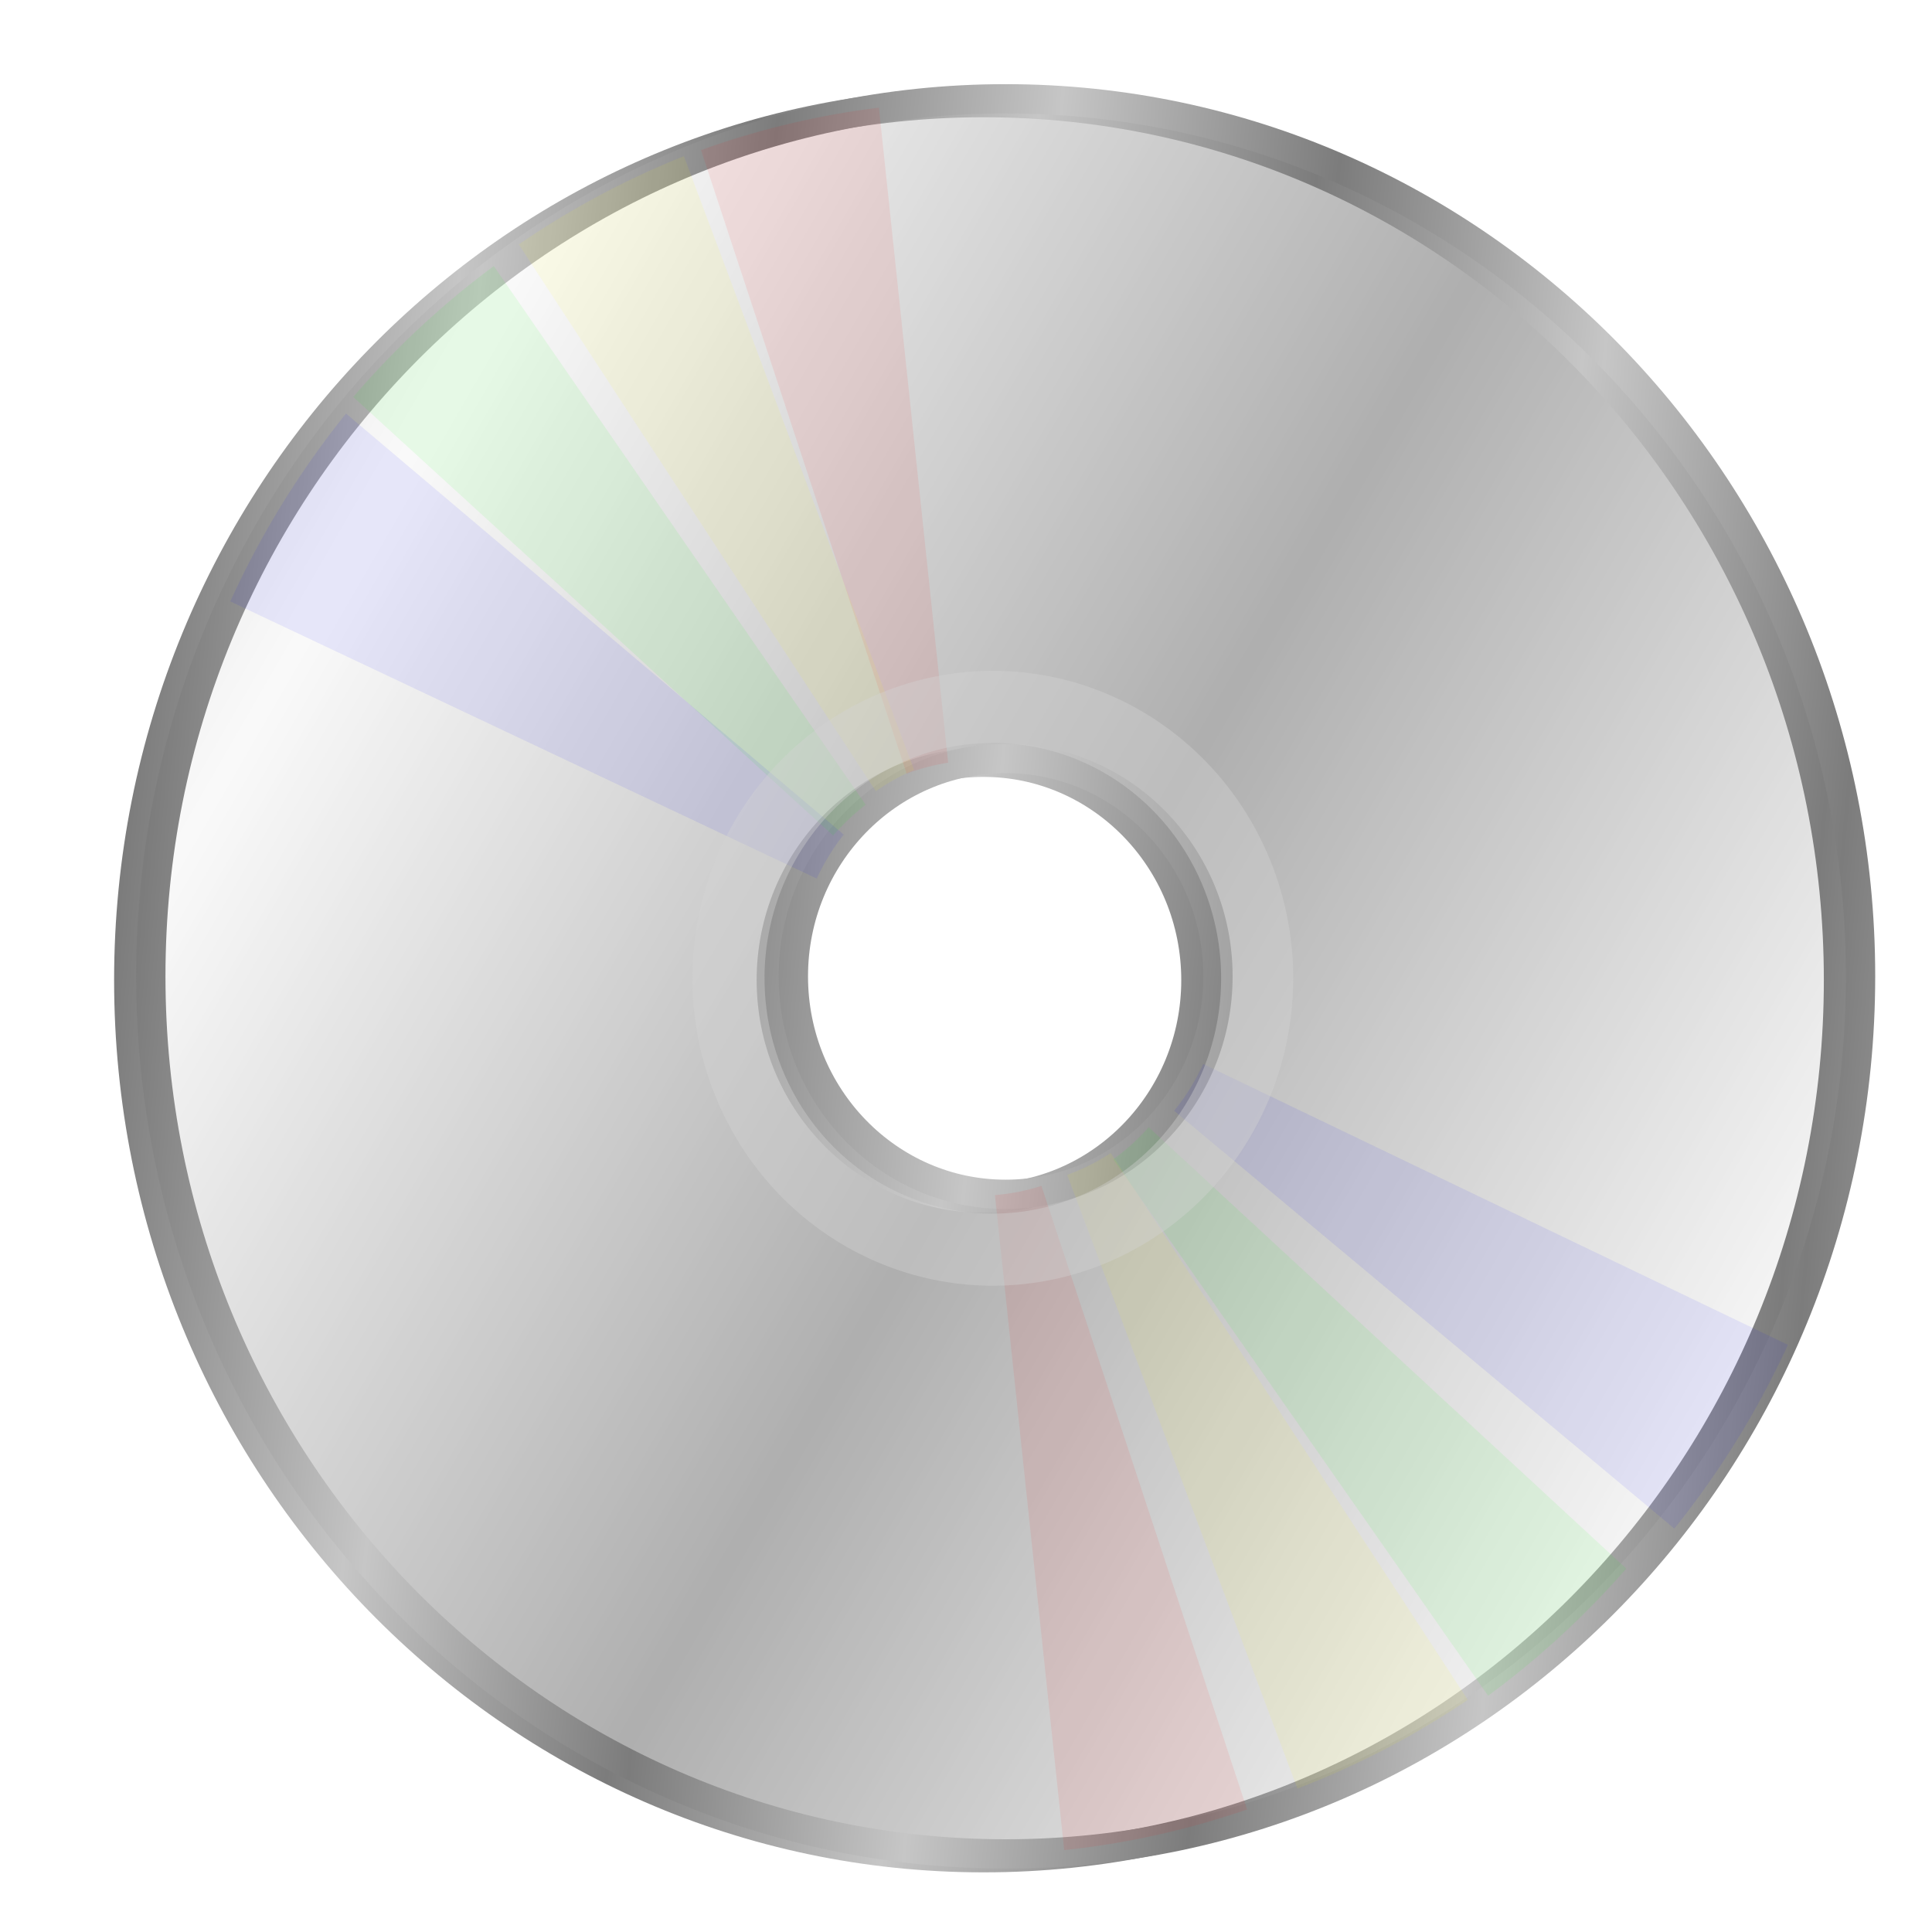<svg xmlns="http://www.w3.org/2000/svg" xmlns:svg="http://www.w3.org/2000/svg" xmlns:xlink="http://www.w3.org/1999/xlink" id="svg2" width="48" height="48" version="1.0"><defs id="defs4"><linearGradient id="linearGradient2690"><stop id="stop2692" offset="0" stop-color="green" stop-opacity="1"/><stop id="stop2694" offset="1" stop-color="green" stop-opacity="0"/></linearGradient><linearGradient id="linearGradient2618"><stop id="stop2620" offset="0" stop-color="#5f9" stop-opacity="1"/><stop id="stop2622" offset="1" stop-color="#5f9" stop-opacity="0"/></linearGradient><linearGradient id="linearGradient2610"><stop id="stop2612" offset="0" stop-color="#5f9" stop-opacity="1"/><stop id="stop2614" offset="1" stop-color="#5f9" stop-opacity="0"/></linearGradient><linearGradient id="linearGradient2602"><stop id="stop2604" offset="0" stop-color="#5f9" stop-opacity="1"/><stop id="stop2606" offset="1" stop-color="#5f9" stop-opacity="0"/></linearGradient><linearGradient id="linearGradient2594"><stop id="stop2596" offset="0" stop-color="#5f9" stop-opacity="1"/><stop id="stop2598" offset="1" stop-color="#5f9" stop-opacity="0"/></linearGradient><linearGradient id="linearGradient2586"><stop id="stop2588" offset="0" stop-color="#5f9" stop-opacity="1"/><stop id="stop2590" offset="1" stop-color="#5f9" stop-opacity="0"/></linearGradient><linearGradient id="linearGradient2578"><stop id="stop2580" offset="0" stop-color="#5f9" stop-opacity="1"/><stop id="stop2582" offset="1" stop-color="#5f9" stop-opacity="0"/></linearGradient><linearGradient id="linearGradient2570"><stop id="stop2572" offset="0" stop-color="#5f9" stop-opacity="1"/><stop id="stop2574" offset="1" stop-color="#5f9" stop-opacity="0"/></linearGradient><linearGradient id="linearGradient2562"><stop id="stop2564" offset="0" stop-color="#5f9" stop-opacity="1"/><stop id="stop2566" offset="1" stop-color="#5f9" stop-opacity="0"/></linearGradient><linearGradient id="linearGradient2554"><stop id="stop2556" offset="0" stop-color="#5f9" stop-opacity="1"/><stop id="stop2558" offset="1" stop-color="#5f9" stop-opacity="0"/></linearGradient><linearGradient id="linearGradient2546"><stop id="stop2548" offset="0" stop-color="#5f9" stop-opacity="1"/><stop id="stop2550" offset="1" stop-color="#5f9" stop-opacity="0"/></linearGradient><linearGradient id="linearGradient14411"><stop id="stop14413" offset="0" stop-color="#fff" stop-opacity="1"/><stop id="stop14415" offset="1" stop-color="#fff" stop-opacity="0"/></linearGradient><linearGradient id="linearGradient9335" x1="372.107" x2="397.592" y1="151.397" y2="157.548" gradientUnits="userSpaceOnUse" xlink:href="#linearGradient2554"/><linearGradient id="linearGradient9337" x1="366.395" x2="383.092" y1="157.548" y2="170.125" gradientUnits="userSpaceOnUse" xlink:href="#linearGradient2546"/><linearGradient id="linearGradient9339" x1="358.486" x2="371.668" y1="160.624" y2="175.906" gradientUnits="userSpaceOnUse" xlink:href="#linearGradient2562"/><linearGradient id="linearGradient9341" x1="344.425" x2="364.198" y1="162.821" y2="182.656" gradientUnits="userSpaceOnUse" xlink:href="#linearGradient2570"/><linearGradient id="linearGradient9343" x1="336.077" x2="353.213" y1="170.73" y2="187.259" gradientUnits="userSpaceOnUse" xlink:href="#linearGradient2578"/><linearGradient id="linearGradient9345" x1="327.728" x2="342.668" y1="172.927" y2="190.943" gradientUnits="userSpaceOnUse" xlink:href="#linearGradient2586"/><linearGradient id="linearGradient9347" x1="317.182" x2="334.758" y1="173.806" y2="193.579" gradientUnits="userSpaceOnUse" xlink:href="#linearGradient2594"/><linearGradient id="linearGradient9349" x1="313.667" x2="325.531" y1="183.034" y2="200.369" gradientUnits="userSpaceOnUse" xlink:href="#linearGradient2602"/><linearGradient id="linearGradient9351" x1="310.152" x2="322.125" y1="187.867" y2="201.906" gradientUnits="userSpaceOnUse" xlink:href="#linearGradient2610"/><linearGradient id="linearGradient9353" x1="303.561" x2="312.578" y1="191.821" y2="203.246" gradientUnits="userSpaceOnUse" xlink:href="#linearGradient2618"/><linearGradient id="linearGradient9355" x1="479.952" x2="468.682" y1="162.772" y2="139.266" gradientUnits="userSpaceOnUse" xlink:href="#linearGradient2690"/><linearGradient id="linearGradient9357" x1="240.384" x2="241.539" y1="115.899" y2="121.178" gradientUnits="userSpaceOnUse" xlink:href="#linearGradient14411"/><filter id="filter11193" width="1.606" height="1.205" x="-.303" y="-.102" color-interpolation-filters="sRGB"><feGaussianBlur id="feGaussianBlur11195" stdDeviation="18.144"/></filter><filter id="filter11189" width="1.355" height="1.211" x="-.178" y="-.106" color-interpolation-filters="sRGB"><feGaussianBlur id="feGaussianBlur11191" stdDeviation="18.144"/></filter><filter id="filter11185" width="1.264" height="1.242" x="-.132" y="-.121" color-interpolation-filters="sRGB"><feGaussianBlur id="feGaussianBlur11187" stdDeviation="18.144"/></filter><filter id="filter11181" width="1.217" height="1.309" x="-.109" y="-.155" color-interpolation-filters="sRGB"><feGaussianBlur id="feGaussianBlur11183" stdDeviation="18.144"/></filter><clipPath id="clipPath4248"><path id="path4250" fill="#666" fill-opacity="1" fill-rule="nonzero" stroke="none" stroke-width="7.2" d="M 372.844,260.938 C 255.347,260.938 160,356.284 160,473.781 c 0,117.497 95.347,212.875 212.844,212.875 117.497,0 212.875,-95.378 212.875,-212.875 0,-117.497 -95.378,-212.844 -212.875,-212.844 z m 0,160 c 29.177,0 52.875,23.667 52.875,52.844 0,29.177 -23.698,52.875 -52.875,52.875 -29.177,0 -52.844,-23.698 -52.844,-52.875 0,-29.177 23.667,-52.844 52.844,-52.844 z" color="#000" display="inline" enable-background="accumulate" opacity=".79" overflow="visible" visibility="visible" style="marker:none"/></clipPath><clipPath id="clipPath4244"><path id="path4246" fill="#666" fill-opacity="1" fill-rule="nonzero" stroke="none" stroke-width="7.2" d="M 372.844,260.938 C 255.347,260.938 160,356.284 160,473.781 c 0,117.497 95.347,212.875 212.844,212.875 117.497,0 212.875,-95.378 212.875,-212.875 0,-117.497 -95.378,-212.844 -212.875,-212.844 z m 0,160 c 29.177,0 52.875,23.667 52.875,52.844 0,29.177 -23.698,52.875 -52.875,52.875 -29.177,0 -52.844,-23.698 -52.844,-52.875 0,-29.177 23.667,-52.844 52.844,-52.844 z" color="#000" display="inline" enable-background="accumulate" opacity=".79" overflow="visible" visibility="visible" style="marker:none"/></clipPath><clipPath id="clipPath4240"><path id="path4242" fill="#666" fill-opacity="1" fill-rule="nonzero" stroke="none" stroke-width="7.2" d="M 372.844,260.938 C 255.347,260.938 160,356.284 160,473.781 c 0,117.497 95.347,212.875 212.844,212.875 117.497,0 212.875,-95.378 212.875,-212.875 0,-117.497 -95.378,-212.844 -212.875,-212.844 z m 0,160 c 29.177,0 52.875,23.667 52.875,52.844 0,29.177 -23.698,52.875 -52.875,52.875 -29.177,0 -52.844,-23.698 -52.844,-52.875 0,-29.177 23.667,-52.844 52.844,-52.844 z" color="#000" display="inline" enable-background="accumulate" opacity=".79" overflow="visible" visibility="visible" style="marker:none"/></clipPath><clipPath id="clipPath4236"><path id="path4238" fill="#666" fill-opacity="1" fill-rule="nonzero" stroke="none" stroke-width="7.2" d="M 372.844,260.938 C 255.347,260.938 160,356.284 160,473.781 c 0,117.497 95.347,212.875 212.844,212.875 117.497,0 212.875,-95.378 212.875,-212.875 0,-117.497 -95.378,-212.844 -212.875,-212.844 z m 0,160 c 29.177,0 52.875,23.667 52.875,52.844 0,29.177 -23.698,52.875 -52.875,52.875 -29.177,0 -52.844,-23.698 -52.844,-52.875 0,-29.177 23.667,-52.844 52.844,-52.844 z" color="#000" display="inline" enable-background="accumulate" opacity=".79" overflow="visible" visibility="visible" style="marker:none"/></clipPath><clipPath id="clipPath4232"><path id="path4234" fill="#666" fill-opacity="1" fill-rule="nonzero" stroke="none" stroke-width="7.2" d="M 372.844,260.938 C 255.347,260.938 160,356.284 160,473.781 c 0,117.497 95.347,212.875 212.844,212.875 117.497,0 212.875,-95.378 212.875,-212.875 0,-117.497 -95.378,-212.844 -212.875,-212.844 z m 0,160 c 29.177,0 52.875,23.667 52.875,52.844 0,29.177 -23.698,52.875 -52.875,52.875 -29.177,0 -52.844,-23.698 -52.844,-52.875 0,-29.177 23.667,-52.844 52.844,-52.844 z" color="#000" display="inline" enable-background="accumulate" opacity=".79" overflow="visible" visibility="visible" style="marker:none"/></clipPath><linearGradient id="linearGradient5241"><stop id="stop5243" offset="0" stop-color="#7c7c7c" stop-opacity="1"/><stop id="stop5245" offset="1" stop-color="#c6c6c6" stop-opacity="1"/></linearGradient><linearGradient id="linearGradient7185"><stop id="stop7187" offset="0" stop-color="#6f6f6f" stop-opacity="1"/><stop id="stop7189" offset="1" stop-color="#f5f5f5" stop-opacity="1"/></linearGradient><linearGradient id="linearGradient3204" x1="336.077" x2="353.213" y1="170.73" y2="187.259" gradientTransform="matrix(0.491,0,0,0.491,752.086,49.947)" gradientUnits="userSpaceOnUse" xlink:href="#linearGradient2578"/><linearGradient id="linearGradient3280" x1="-73.263" x2="-3.597" y1="514.972" y2="521.377" gradientTransform="translate(235.865,-28.363)" gradientUnits="userSpaceOnUse" spreadMethod="reflect" xlink:href="#linearGradient5241"/><linearGradient id="linearGradient3282" x1="-73.263" x2="-3.597" y1="514.972" y2="521.377" gradientTransform="translate(241.355,-29.278)" gradientUnits="userSpaceOnUse" spreadMethod="reflect" xlink:href="#linearGradient5241"/><linearGradient id="linearGradient3284" x1="390.196" x2="213.74" y1="473.797" y2="368.657" gradientUnits="userSpaceOnUse" spreadMethod="reflect" xlink:href="#linearGradient7185"/><linearGradient id="linearGradient3077" x1="-73.263" x2="-3.597" y1="514.972" y2="521.377" gradientTransform="translate(235.865,-28.363)" gradientUnits="userSpaceOnUse" spreadMethod="reflect" xlink:href="#linearGradient5241"/><linearGradient id="linearGradient3079" x1="-73.263" x2="-3.597" y1="514.972" y2="521.377" gradientTransform="translate(241.355,-29.278)" gradientUnits="userSpaceOnUse" spreadMethod="reflect" xlink:href="#linearGradient5241"/><linearGradient id="linearGradient3081" x1="390.196" x2="213.74" y1="473.797" y2="368.657" gradientUnits="userSpaceOnUse" spreadMethod="reflect" xlink:href="#linearGradient7185"/><linearGradient id="linearGradient3090" x1="-73.263" x2="-3.597" y1="514.972" y2="521.377" gradientTransform="matrix(0.104,0,0,0.109,10.237,-31.675)" gradientUnits="userSpaceOnUse" spreadMethod="reflect" xlink:href="#linearGradient5241"/><linearGradient id="linearGradient3093" x1="-73.263" x2="-3.597" y1="514.972" y2="521.377" gradientTransform="matrix(0.104,0,0,0.109,9.667,-31.575)" gradientUnits="userSpaceOnUse" spreadMethod="reflect" xlink:href="#linearGradient5241"/><linearGradient id="linearGradient3095" x1="390.196" x2="213.74" y1="473.797" y2="368.657" gradientUnits="userSpaceOnUse" spreadMethod="reflect" xlink:href="#linearGradient7185"/><linearGradient id="linearGradient3095-4" x1="390.196" x2="213.74" y1="473.797" y2="368.657" gradientUnits="userSpaceOnUse" spreadMethod="reflect" xlink:href="#linearGradient7185-2"/><linearGradient id="linearGradient7185-2"><stop id="stop7187-8" offset="0" stop-color="#6f6f6f" stop-opacity="1"/><stop id="stop7189-6" offset="1" stop-color="#f5f5f5" stop-opacity="1"/></linearGradient><clipPath id="clipPath4248-4"><path id="path4250-9" fill="#666" fill-opacity="1" fill-rule="nonzero" stroke="none" stroke-width="7.2" d="M 372.844,260.938 C 255.347,260.938 160,356.284 160,473.781 c 0,117.497 95.347,212.875 212.844,212.875 117.497,0 212.875,-95.378 212.875,-212.875 0,-117.497 -95.378,-212.844 -212.875,-212.844 z m 0,160 c 29.177,0 52.875,23.667 52.875,52.844 0,29.177 -23.698,52.875 -52.875,52.875 -29.177,0 -52.844,-23.698 -52.844,-52.875 0,-29.177 23.667,-52.844 52.844,-52.844 z" color="#000" display="inline" enable-background="accumulate" opacity=".79" overflow="visible" visibility="visible" style="marker:none"/></clipPath><linearGradient id="linearGradient3909" x1="390.196" x2="213.74" y1="473.797" y2="368.657" gradientUnits="userSpaceOnUse" spreadMethod="reflect" xlink:href="#linearGradient7185"/><clipPath id="clipPath4232-3"><path id="path4234-1" fill="#666" fill-opacity="1" fill-rule="nonzero" stroke="none" stroke-width="7.2" d="M 372.844,260.938 C 255.347,260.938 160,356.284 160,473.781 c 0,117.497 95.347,212.875 212.844,212.875 117.497,0 212.875,-95.378 212.875,-212.875 0,-117.497 -95.378,-212.844 -212.875,-212.844 z m 0,160 c 29.177,0 52.875,23.667 52.875,52.844 0,29.177 -23.698,52.875 -52.875,52.875 -29.177,0 -52.844,-23.698 -52.844,-52.875 0,-29.177 23.667,-52.844 52.844,-52.844 z" color="#000" display="inline" enable-background="accumulate" opacity=".79" overflow="visible" visibility="visible" style="marker:none"/></clipPath><filter id="filter11181-5" width="1.217" height="1.309" x="-.109" y="-.155" color-interpolation-filters="sRGB"><feGaussianBlur id="feGaussianBlur11183-7" stdDeviation="18.144"/></filter><clipPath id="clipPath4236-6"><path id="path4238-8" fill="#666" fill-opacity="1" fill-rule="nonzero" stroke="none" stroke-width="7.2" d="M 372.844,260.938 C 255.347,260.938 160,356.284 160,473.781 c 0,117.497 95.347,212.875 212.844,212.875 117.497,0 212.875,-95.378 212.875,-212.875 0,-117.497 -95.378,-212.844 -212.875,-212.844 z m 0,160 c 29.177,0 52.875,23.667 52.875,52.844 0,29.177 -23.698,52.875 -52.875,52.875 -29.177,0 -52.844,-23.698 -52.844,-52.875 0,-29.177 23.667,-52.844 52.844,-52.844 z" color="#000" display="inline" enable-background="accumulate" opacity=".79" overflow="visible" visibility="visible" style="marker:none"/></clipPath><filter id="filter11185-2" width="1.264" height="1.242" x="-.132" y="-.121" color-interpolation-filters="sRGB"><feGaussianBlur id="feGaussianBlur11187-5" stdDeviation="18.144"/></filter><clipPath id="clipPath4240-2"><path id="path4242-7" fill="#666" fill-opacity="1" fill-rule="nonzero" stroke="none" stroke-width="7.2" d="M 372.844,260.938 C 255.347,260.938 160,356.284 160,473.781 c 0,117.497 95.347,212.875 212.844,212.875 117.497,0 212.875,-95.378 212.875,-212.875 0,-117.497 -95.378,-212.844 -212.875,-212.844 z m 0,160 c 29.177,0 52.875,23.667 52.875,52.844 0,29.177 -23.698,52.875 -52.875,52.875 -29.177,0 -52.844,-23.698 -52.844,-52.875 0,-29.177 23.667,-52.844 52.844,-52.844 z" color="#000" display="inline" enable-background="accumulate" opacity=".79" overflow="visible" visibility="visible" style="marker:none"/></clipPath><filter id="filter11189-5" width="1.355" height="1.211" x="-.178" y="-.106" color-interpolation-filters="sRGB"><feGaussianBlur id="feGaussianBlur11191-8" stdDeviation="18.144"/></filter><clipPath id="clipPath4244-5"><path id="path4246-3" fill="#666" fill-opacity="1" fill-rule="nonzero" stroke="none" stroke-width="7.2" d="M 372.844,260.938 C 255.347,260.938 160,356.284 160,473.781 c 0,117.497 95.347,212.875 212.844,212.875 117.497,0 212.875,-95.378 212.875,-212.875 0,-117.497 -95.378,-212.844 -212.875,-212.844 z m 0,160 c 29.177,0 52.875,23.667 52.875,52.844 0,29.177 -23.698,52.875 -52.875,52.875 -29.177,0 -52.844,-23.698 -52.844,-52.875 0,-29.177 23.667,-52.844 52.844,-52.844 z" color="#000" display="inline" enable-background="accumulate" opacity=".79" overflow="visible" visibility="visible" style="marker:none"/></clipPath><filter id="filter11193-2" width="1.606" height="1.205" x="-.303" y="-.102" color-interpolation-filters="sRGB"><feGaussianBlur id="feGaussianBlur11195-8" stdDeviation="18.144"/></filter><linearGradient id="linearGradient3090-9" x1="-73.263" x2="-3.597" y1="514.972" y2="521.377" gradientTransform="matrix(0.1,0,0,0.102,10.698,-28.489)" gradientUnits="userSpaceOnUse" spreadMethod="reflect" xlink:href="#linearGradient5241-7"/><linearGradient id="linearGradient5241-7"><stop id="stop5243-2" offset="0" stop-color="#7c7c7c" stop-opacity="1"/><stop id="stop5245-3" offset="1" stop-color="#c6c6c6" stop-opacity="1"/></linearGradient><linearGradient id="linearGradient3093-1" x1="-73.263" x2="-3.597" y1="514.972" y2="521.377" gradientTransform="matrix(0.104,0,0,0.109,9.667,-31.575)" gradientUnits="userSpaceOnUse" spreadMethod="reflect" xlink:href="#linearGradient5241-7"/><linearGradient id="linearGradient3942"><stop id="stop3944" offset="0" stop-color="#7c7c7c" stop-opacity="1"/><stop id="stop3946" offset="1" stop-color="#c6c6c6" stop-opacity="1"/></linearGradient><linearGradient id="linearGradient3955" x1="-73.263" x2="-3.597" y1="514.972" y2="521.377" gradientTransform="matrix(0.1,0,0,0.102,10.15,-28.396)" gradientUnits="userSpaceOnUse" spreadMethod="reflect" xlink:href="#linearGradient5241-7"/></defs><g id="g3905" transform="matrix(0.96,0,0,0.944,28.617,-8.13)"><path clip-path="url(#clipPath4248)" style="marker:none" id="path2160" fill="url(#linearGradient3909)" fill-opacity="1" fill-rule="nonzero" stroke="none" stroke-width="7.2" d="M 372.844,260.938 C 255.347,260.938 160,356.284 160,473.781 c 0,117.497 95.347,212.875 212.844,212.875 117.497,0 212.875,-95.378 212.875,-212.875 0,-117.497 -95.378,-212.844 -212.875,-212.844 z m 0,160 c 29.177,0 52.875,23.667 52.875,52.844 0,29.177 -23.698,52.875 -52.875,52.875 -29.177,0 -52.844,-23.698 -52.844,-52.875 0,-29.177 23.667,-52.844 52.844,-52.844 z" color="#000" display="inline" enable-background="accumulate" overflow="visible" transform="matrix(0.104,0,0,0.109,-42.799,-17.239)" visibility="visible"/><path id="path2160-4" fill="#fff" fill-opacity="1" fill-rule="nonzero" stroke="none" stroke-width="7.2" d="M 372.844,260.938 C 255.347,260.938 160,356.284 160,473.781 c 0,117.497 95.347,212.875 212.844,212.875 117.497,0 212.875,-95.378 212.875,-212.875 0,-117.497 -95.378,-212.844 -212.875,-212.844 z m 0,160 c 29.177,0 52.875,23.667 52.875,52.844 0,29.177 -23.698,52.875 -52.875,52.875 -29.177,0 -52.844,-23.698 -52.844,-52.875 0,-29.177 23.667,-52.844 52.844,-52.844 z" clip-path="url(#clipPath4248-4)" color="#000" display="inline" enable-background="accumulate" opacity=".445" overflow="visible" transform="matrix(0.104,0,0,0.109,-42.82,-17.259)" visibility="visible" style="marker:none"/></g><path id="path4252" fill="none" stroke="url(#linearGradient3955)" stroke-dasharray="none" stroke-dashoffset="0" stroke-linecap="butt" stroke-linejoin="round" stroke-miterlimit="4" stroke-opacity="1" stroke-width=".728" d="m 24.436,2.549 c -11.724,0 -21.237,9.766 -21.237,21.801 0,12.035 9.514,21.804 21.237,21.804 11.724,0 21.241,-9.769 21.241,-21.804 0,-12.035 -9.517,-21.801 -21.241,-21.801 z m 0,16.389 c 2.911,0 5.276,2.424 5.276,5.413 0,2.989 -2.365,5.416 -5.276,5.416 -2.911,0 -5.273,-2.427 -5.273,-5.416 0,-2.989 2.361,-5.413 5.273,-5.413 z" color="#000" display="inline" enable-background="accumulate" overflow="visible" visibility="visible" style="marker:none"/><path id="path4254" fill="none" stroke="url(#linearGradient3090-9)" stroke-dasharray="none" stroke-dashoffset="0" stroke-linecap="butt" stroke-linejoin="round" stroke-miterlimit="4" stroke-opacity="1" stroke-width=".728" d="m 24.984,2.455 c -11.724,0 -21.237,9.766 -21.237,21.801 0,12.035 9.514,21.804 21.237,21.804 11.724,0 21.241,-9.769 21.241,-21.804 0,-12.035 -9.517,-21.801 -21.241,-21.801 z m 0,16.389 c 2.911,0 5.276,2.424 5.276,5.413 0,2.989 -2.365,5.416 -5.276,5.416 -2.911,0 -5.273,-2.427 -5.273,-5.416 0,-2.989 2.361,-5.413 5.273,-5.413 z" color="#000" display="inline" enable-background="accumulate" overflow="visible" visibility="visible" style="marker:none"/><path id="rect3138" fill="red" fill-opacity="1" fill-rule="nonzero" stroke="none" stroke-width="20" d="m 328.928,254.855 41.517,216.983 87.629,202.797 -45.856,14.108 -41.517,-216.983 -87.629,-202.797 45.856,-14.108 z" clip-path="url(#clipPath4244-5)" color="#000" display="inline" enable-background="accumulate" filter="url(#filter11193-2)" opacity=".271" overflow="visible" transform="matrix(0.099,0.008,-0.008,0.102,-8.8,-27.011)" visibility="visible" style="marker:none"/><path id="path4112" fill="#ff0" fill-opacity="1" fill-rule="nonzero" stroke="none" stroke-width="20" d="M 293.55,264.714 370.452,471.859 491.1,656.974 447.595,678.884 370.692,471.739 250.044,286.624 293.55,264.714 z" clip-path="url(#clipPath4240-2)" color="#000" display="inline" enable-background="accumulate" filter="url(#filter11189-5)" opacity=".271" overflow="visible" transform="matrix(0.1,-0.001,0.001,0.102,-13.012,-23.848)" visibility="visible" style="marker:none"/><path id="path4114" fill="#0f0" fill-opacity="1" fill-rule="nonzero" stroke="none" stroke-width="20" d="M 260.931,279.9 370.464,471.878 519.477,634.935 481.213,662.965 370.68,471.72 220.668,309.395 260.931,279.9 z" clip-path="url(#clipPath4236-6)" color="#000" display="inline" enable-background="accumulate" filter="url(#filter11185-2)" opacity=".271" overflow="visible" transform="matrix(0.099,-0.01,0.01,0.102,-16.999,-20.251)" visibility="visible" style="marker:none"/><path id="path4116" fill="#00f" fill-opacity="1" fill-rule="nonzero" stroke="none" stroke-width="20" d="M 233.037,298.245 370.479,471.895 546.907,605.461 509.08,644.353 370.666,471.703 193.265,339.137 233.037,298.245 z" clip-path="url(#clipPath4232-3)" color="#000" display="inline" enable-background="accumulate" filter="url(#filter11181-5)" opacity=".271" overflow="visible" transform="matrix(0.098,-0.021,0.021,0.1,-21.399,-15.413)" visibility="visible" style="marker:none"/><path id="path2165" fill="none" stroke="#d2d2d2" stroke-dasharray="none" stroke-dashoffset="0" stroke-linecap="butt" stroke-linejoin="round" stroke-miterlimit="4" stroke-opacity="1" stroke-width="1.791" d="m 31.234,24.305 a 6.567,6.742 0 0 1 -13.135,0 6.567,6.742 0 1 1 13.135,0 z" color="#000" display="inline" enable-background="accumulate" opacity=".389" overflow="visible" visibility="visible" style="marker:none"/></svg>